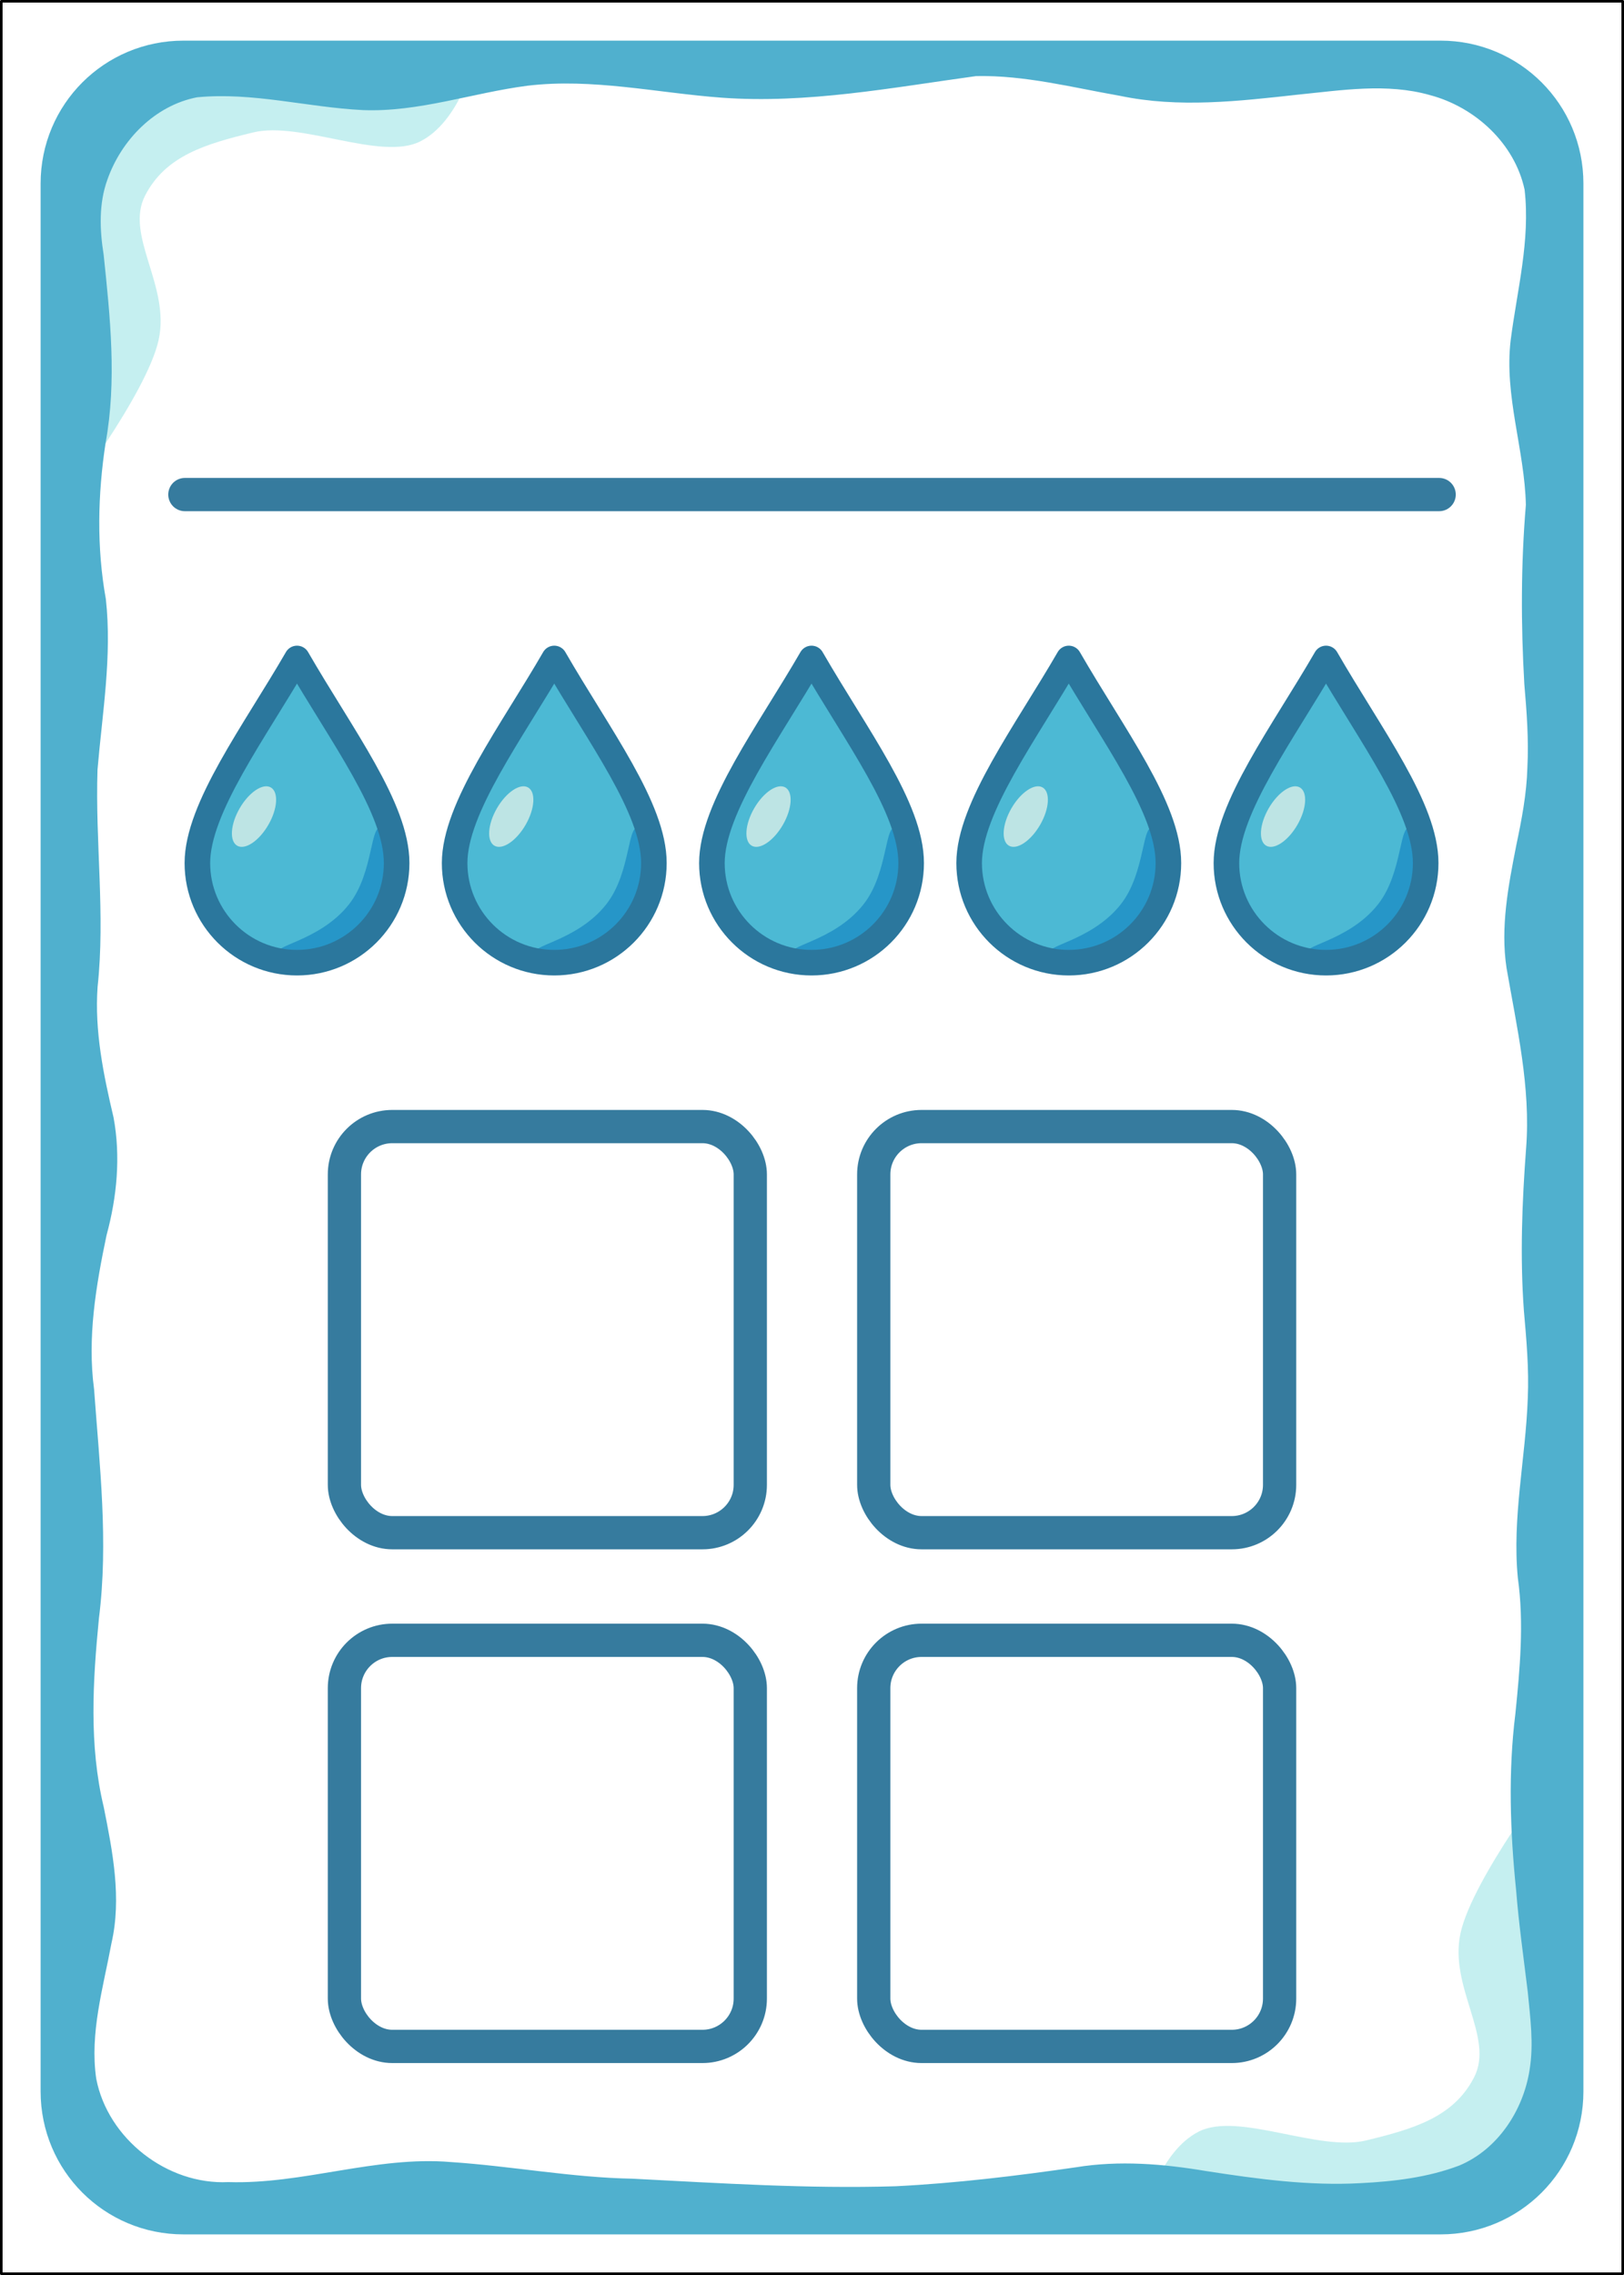 <?xml version="1.0" encoding="UTF-8" standalone="no"?>
<!-- Created with Inkscape (http://www.inkscape.org/) -->

<svg
   width="2.5in"
   height="3.5in"
   viewBox="0 0 63.5 88.9"
   version="1.1"
   id="svg1"
   inkscape:version="1.3.2 (091e20e, 2023-11-25, custom)"
   sodipodi:docname="karte.svg"
   xml:space="preserve"
   xmlns:inkscape="http://www.inkscape.org/namespaces/inkscape"
   xmlns:sodipodi="http://sodipodi.sourceforge.net/DTD/sodipodi-0.dtd"
   xmlns="http://www.w3.org/2000/svg"
   xmlns:svg="http://www.w3.org/2000/svg"><sodipodi:namedview
     id="namedview1"
     pagecolor="#ffffff"
     bordercolor="#000000"
     borderopacity="0.25"
     inkscape:showpageshadow="2"
     inkscape:pageopacity="0.0"
     inkscape:pagecheckerboard="0"
     inkscape:deskcolor="#d1d1d1"
     inkscape:document-units="mm"
     inkscape:zoom="1.0610059"
     inkscape:cx="293.11807"
     inkscape:cy="334.11691"
     inkscape:window-width="2560"
     inkscape:window-height="1369"
     inkscape:window-x="4472"
     inkscape:window-y="-8"
     inkscape:window-maximized="1"
     inkscape:current-layer="layer1" /><defs
     id="defs1" /><g
     inkscape:label="Ebene 1"
     inkscape:groupmode="layer"
     id="layer1"
     transform="translate(-5.602,-7.029)"><path
       style="fill:#c5eff0;fill-opacity:1;stroke:none;stroke-width:1.3;stroke-linecap:round;stroke-linejoin:round;stroke-dasharray:none;stroke-opacity:1;paint-order:stroke fill markers"
       d="m 50.369,93.494 h 13.346 l 2.825,-2.765 -0.125,-14.516 c 0,0 -3.235,4.23 -3.703,6.348 -0.468,2.118 1.334,4.076 0.529,5.643 -0.805,1.566 -2.38,2.021 -4.232,2.469 -1.852,0.447 -4.982,-1.125 -6.524,-0.353 -1.542,0.772 -2.116,3.174 -2.116,3.174 z"
       id="path48"
       sodipodi:nodetypes="cccczzzzc" /><path
       style="fill:#c5eff0;fill-opacity:1;stroke:none;stroke-width:1.3;stroke-linecap:round;stroke-linejoin:round;stroke-dasharray:none;stroke-opacity:1;paint-order:stroke fill markers"
       d="M 24.147,9.382 H 10.802 L 7.976,12.147 8.101,26.663 c 0,0 3.235,-4.23 3.703,-6.348 0.468,-2.118 -1.334,-4.076 -0.529,-5.643 0.805,-1.566 2.38,-2.021 4.232,-2.469 1.852,-0.447 4.982,1.125 6.524,0.353 1.542,-0.772 2.116,-3.174 2.116,-3.174 z"
       id="path47"
       sodipodi:nodetypes="cccczzzzc" /><rect
       style="fill:none;stroke:#000000;stroke-width:0.1;stroke-linecap:round;stroke-linejoin:round;stroke-dasharray:none;stroke-opacity:1;paint-order:markers stroke fill"
       id="rect2"
       width="88.8"
       height="63.4"
       x="-95.879"
       y="5.652"
       transform="rotate(-90)" /><path
       id="rect27"
       style="fill:#50b0ce;fill-opacity:1;stroke:none;stroke-width:0.1;stroke-dasharray:none;paint-order:stroke fill markers"
       d="M 12.777 8.617 C 9.681 8.617 7.19 11.108 7.19 14.203 L 7.19 88.755 C 7.19 91.85 9.681 94.342 12.777 94.342 L 61.928 94.342 C 65.023 94.342 67.515 91.85 67.515 88.755 L 67.515 14.203 C 67.515 11.108 65.023 8.617 61.928 8.617 L 12.777 8.617 z M 43.772 10.002 C 45.677 9.964 47.533 10.447 49.396 10.774 C 51.689 11.256 54.044 10.983 56.347 10.728 C 58.059 10.558 59.828 10.265 61.517 10.746 C 63.276 11.212 64.827 12.63 65.215 14.441 C 65.444 16.42 64.921 18.372 64.671 20.321 C 64.41 22.493 65.216 24.599 65.265 26.758 C 65.069 29.089 65.07 31.433 65.205 33.768 C 65.299 34.851 65.38 35.939 65.324 37.027 C 65.296 38.056 65.099 39.067 64.888 40.071 C 64.58 41.64 64.266 43.254 64.509 44.854 C 64.91 47.176 65.459 49.516 65.275 51.889 C 65.116 54.001 65.033 56.125 65.187 58.241 C 65.287 59.378 65.39 60.518 65.34 61.661 C 65.258 64.005 64.722 66.336 64.951 68.688 C 65.198 70.453 65.033 72.24 64.854 74.003 C 64.569 76.293 64.65 78.61 64.884 80.9 C 64.99 82.23 65.18 83.552 65.34 84.877 C 65.437 85.884 65.578 86.907 65.41 87.914 C 65.164 89.496 64.169 91.019 62.663 91.651 C 61.433 92.118 60.108 92.274 58.801 92.34 C 56.775 92.452 54.757 92.176 52.76 91.867 C 51.084 91.585 49.364 91.444 47.677 91.719 C 45.337 92.058 42.986 92.343 40.623 92.461 C 37.192 92.565 33.762 92.341 30.336 92.166 C 27.951 92.122 25.6 91.672 23.224 91.515 C 20.29 91.27 17.453 92.392 14.525 92.298 C 12.141 92.413 9.818 90.608 9.365 88.26 C 9.105 86.471 9.637 84.706 9.961 82.962 C 10.365 81.199 10.007 79.39 9.66 77.651 C 9.076 75.23 9.231 72.715 9.471 70.261 C 9.847 67.286 9.496 64.291 9.281 61.319 C 9.011 59.302 9.354 57.271 9.768 55.298 C 10.174 53.806 10.326 52.225 10.042 50.697 C 9.648 49.028 9.295 47.317 9.418 45.592 C 9.723 42.767 9.321 39.932 9.415 37.102 C 9.603 34.888 9.987 32.665 9.741 30.439 C 9.378 28.427 9.422 26.358 9.73 24.342 C 10.175 21.907 9.91 19.422 9.655 16.982 C 9.499 16.009 9.461 14.984 9.803 14.044 C 10.349 12.495 11.656 11.154 13.301 10.832 C 15.482 10.618 17.626 11.226 19.794 11.331 C 21.98 11.416 24.072 10.659 26.218 10.38 C 28.765 10.073 31.295 10.66 33.828 10.847 C 37.167 11.088 40.478 10.453 43.772 10.002 z " /><path
       style="fill:#d35f5f;fill-opacity:1;stroke:#367b9e;stroke-width:1.3;stroke-linecap:round;stroke-dasharray:none;stroke-opacity:1;paint-order:stroke fill markers"
       d="M 12.831,26.355 H 61.874"
       id="path29" /><g
       id="g45"
       transform="matrix(0.971,0,0,0.97,-0.252,-0.741)"
       style="stroke-width:1.03"><g
         id="g32"
         transform="translate(-17.545,-5.202)"
         style="stroke-width:1.03"><path
           id="path30"
           style="fill:#4cb9d4;stroke:none;stroke-width:1.339;stroke-linecap:round;stroke-linejoin:round;paint-order:stroke fill markers"
           d="m 39.546,47.982 c 0,2.216 -1.796,4.012 -4.012,4.012 -2.216,0 -4.012,-1.796 -4.012,-4.012 0,-2.216 2.304,-5.287 4.012,-8.243 1.818,3.149 4.012,6.028 4.012,8.243 z"
           sodipodi:nodetypes="ssscs" /><path
           id="ellipse32"
           style="fill:#2696c8;stroke-width:1.03;stroke-linecap:round;stroke-linejoin:round;paint-order:stroke fill markers"
           transform="rotate(30)"
           d="m 58.883,24.036 c 0,1.248 -2.246,3.244 -2.861,3.244 -0.615,0 1.104,-1.173 1.385,-3.092 0.242,-1.656 -0.969,-3.347 -0.355,-3.347 0.615,-1e-6 1.831,1.947 1.831,3.195 z"
           sodipodi:nodetypes="sssss" /><path
           id="path31"
           style="fill:none;stroke:#2b779d;stroke-width:1.03;stroke-linecap:round;stroke-linejoin:round;stroke-dasharray:none;paint-order:stroke fill markers"
           d="m 39.546,47.982 c 0,2.216 -1.796,4.012 -4.012,4.012 -2.216,0 -4.012,-1.796 -4.012,-4.012 0,-2.216 2.304,-5.287 4.012,-8.243 1.818,3.149 4.012,6.028 4.012,8.243 z"
           sodipodi:nodetypes="ssscs" /><ellipse
           style="fill:#bde4e4;fill-opacity:1;stroke:none;stroke-width:1.03;stroke-linecap:round;stroke-linejoin:round;stroke-dasharray:none;stroke-opacity:1;paint-order:stroke fill markers"
           id="path32"
           cx="52.328"
           cy="23.03"
           rx="0.667"
           ry="1.355"
           transform="rotate(30)" /></g><g
         id="g35"
         transform="translate(-7.186,-5.202)"
         style="stroke-width:1.03"><path
           id="path33"
           style="fill:#4cb9d4;stroke:none;stroke-width:1.339;stroke-linecap:round;stroke-linejoin:round;paint-order:stroke fill markers"
           d="m 39.546,47.982 c 0,2.216 -1.796,4.012 -4.012,4.012 -2.216,0 -4.012,-1.796 -4.012,-4.012 0,-2.216 2.304,-5.287 4.012,-8.243 1.818,3.149 4.012,6.028 4.012,8.243 z"
           sodipodi:nodetypes="ssscs" /><path
           id="path34"
           style="fill:#2696c8;stroke-width:1.03;stroke-linecap:round;stroke-linejoin:round;paint-order:stroke fill markers"
           transform="rotate(30)"
           d="m 58.883,24.036 c 0,1.248 -2.246,3.244 -2.861,3.244 -0.615,0 1.104,-1.173 1.385,-3.092 0.242,-1.656 -0.969,-3.347 -0.355,-3.347 0.615,-1e-6 1.831,1.947 1.831,3.195 z"
           sodipodi:nodetypes="sssss" /><path
           id="path35"
           style="fill:none;stroke:#2b779d;stroke-width:1.03;stroke-linecap:round;stroke-linejoin:round;stroke-dasharray:none;paint-order:stroke fill markers"
           d="m 39.546,47.982 c 0,2.216 -1.796,4.012 -4.012,4.012 -2.216,0 -4.012,-1.796 -4.012,-4.012 0,-2.216 2.304,-5.287 4.012,-8.243 1.818,3.149 4.012,6.028 4.012,8.243 z"
           sodipodi:nodetypes="ssscs" /><ellipse
           style="fill:#bde4e4;fill-opacity:1;stroke:none;stroke-width:1.03;stroke-linecap:round;stroke-linejoin:round;stroke-dasharray:none;stroke-opacity:1;paint-order:stroke fill markers"
           id="ellipse35"
           cx="52.328"
           cy="23.03"
           rx="0.667"
           ry="1.355"
           transform="rotate(30)" /></g><g
         id="g38"
         transform="translate(3.174,-5.202)"
         style="stroke-width:1.03"><path
           id="path36"
           style="fill:#4cb9d4;stroke:none;stroke-width:1.339;stroke-linecap:round;stroke-linejoin:round;paint-order:stroke fill markers"
           d="m 39.546,47.982 c 0,2.216 -1.796,4.012 -4.012,4.012 -2.216,0 -4.012,-1.796 -4.012,-4.012 0,-2.216 2.304,-5.287 4.012,-8.243 1.818,3.149 4.012,6.028 4.012,8.243 z"
           sodipodi:nodetypes="ssscs" /><path
           id="path37"
           style="fill:#2696c8;stroke-width:1.03;stroke-linecap:round;stroke-linejoin:round;paint-order:stroke fill markers"
           transform="rotate(30)"
           d="m 58.883,24.036 c 0,1.248 -2.246,3.244 -2.861,3.244 -0.615,0 1.104,-1.173 1.385,-3.092 0.242,-1.656 -0.969,-3.347 -0.355,-3.347 0.615,-1e-6 1.831,1.947 1.831,3.195 z"
           sodipodi:nodetypes="sssss" /><path
           id="path38"
           style="fill:none;stroke:#2b779d;stroke-width:1.03;stroke-linecap:round;stroke-linejoin:round;stroke-dasharray:none;paint-order:stroke fill markers"
           d="m 39.546,47.982 c 0,2.216 -1.796,4.012 -4.012,4.012 -2.216,0 -4.012,-1.796 -4.012,-4.012 0,-2.216 2.304,-5.287 4.012,-8.243 1.818,3.149 4.012,6.028 4.012,8.243 z"
           sodipodi:nodetypes="ssscs" /><ellipse
           style="fill:#bde4e4;fill-opacity:1;stroke:none;stroke-width:1.03;stroke-linecap:round;stroke-linejoin:round;stroke-dasharray:none;stroke-opacity:1;paint-order:stroke fill markers"
           id="ellipse38"
           cx="52.328"
           cy="23.03"
           rx="0.667"
           ry="1.355"
           transform="rotate(30)" /></g><g
         id="g41"
         transform="translate(13.533,-5.202)"
         style="stroke-width:1.03"><path
           id="path39"
           style="fill:#4cb9d4;stroke:none;stroke-width:1.339;stroke-linecap:round;stroke-linejoin:round;paint-order:stroke fill markers"
           d="m 39.546,47.982 c 0,2.216 -1.796,4.012 -4.012,4.012 -2.216,0 -4.012,-1.796 -4.012,-4.012 0,-2.216 2.304,-5.287 4.012,-8.243 1.818,3.149 4.012,6.028 4.012,8.243 z"
           sodipodi:nodetypes="ssscs" /><path
           id="path40"
           style="fill:#2696c8;stroke-width:1.03;stroke-linecap:round;stroke-linejoin:round;paint-order:stroke fill markers"
           transform="rotate(30)"
           d="m 58.883,24.036 c 0,1.248 -2.246,3.244 -2.861,3.244 -0.615,0 1.104,-1.173 1.385,-3.092 0.242,-1.656 -0.969,-3.347 -0.355,-3.347 0.615,-1e-6 1.831,1.947 1.831,3.195 z"
           sodipodi:nodetypes="sssss" /><path
           id="path41"
           style="fill:none;stroke:#2b779d;stroke-width:1.03;stroke-linecap:round;stroke-linejoin:round;stroke-dasharray:none;paint-order:stroke fill markers"
           d="m 39.546,47.982 c 0,2.216 -1.796,4.012 -4.012,4.012 -2.216,0 -4.012,-1.796 -4.012,-4.012 0,-2.216 2.304,-5.287 4.012,-8.243 1.818,3.149 4.012,6.028 4.012,8.243 z"
           sodipodi:nodetypes="ssscs" /><ellipse
           style="fill:#bde4e4;fill-opacity:1;stroke:none;stroke-width:1.03;stroke-linecap:round;stroke-linejoin:round;stroke-dasharray:none;stroke-opacity:1;paint-order:stroke fill markers"
           id="ellipse41"
           cx="52.328"
           cy="23.03"
           rx="0.667"
           ry="1.355"
           transform="rotate(30)" /></g><g
         id="g44"
         transform="translate(23.893,-5.202)"
         style="stroke-width:1.03"><path
           id="path42"
           style="fill:#4cb9d4;stroke:none;stroke-width:1.339;stroke-linecap:round;stroke-linejoin:round;paint-order:stroke fill markers"
           d="m 39.546,47.982 c 0,2.216 -1.796,4.012 -4.012,4.012 -2.216,0 -4.012,-1.796 -4.012,-4.012 0,-2.216 2.304,-5.287 4.012,-8.243 1.818,3.149 4.012,6.028 4.012,8.243 z"
           sodipodi:nodetypes="ssscs" /><path
           id="path43"
           style="fill:#2696c8;stroke-width:1.03;stroke-linecap:round;stroke-linejoin:round;paint-order:stroke fill markers"
           transform="rotate(30)"
           d="m 58.883,24.036 c 0,1.248 -2.246,3.244 -2.861,3.244 -0.615,0 1.104,-1.173 1.385,-3.092 0.242,-1.656 -0.969,-3.347 -0.355,-3.347 0.615,-1e-6 1.831,1.947 1.831,3.195 z"
           sodipodi:nodetypes="sssss" /><path
           id="path44"
           style="fill:none;stroke:#2b779d;stroke-width:1.03;stroke-linecap:round;stroke-linejoin:round;stroke-dasharray:none;paint-order:stroke fill markers"
           d="m 39.546,47.982 c 0,2.216 -1.796,4.012 -4.012,4.012 -2.216,0 -4.012,-1.796 -4.012,-4.012 0,-2.216 2.304,-5.287 4.012,-8.243 1.818,3.149 4.012,6.028 4.012,8.243 z"
           sodipodi:nodetypes="ssscs" /><ellipse
           style="fill:#bde4e4;fill-opacity:1;stroke:none;stroke-width:1.03;stroke-linecap:round;stroke-linejoin:round;stroke-dasharray:none;stroke-opacity:1;paint-order:stroke fill markers"
           id="ellipse44"
           cx="52.328"
           cy="23.03"
           rx="0.667"
           ry="1.355"
           transform="rotate(30)" /></g></g><g
       id="g55"
       transform="translate(0.347)"><rect
         style="fill:none;fill-opacity:1;stroke:#367b9e;stroke-width:1.3;stroke-linecap:round;stroke-linejoin:round;stroke-dasharray:none;stroke-opacity:1;paint-order:stroke fill markers"
         id="rect49"
         width="15.87"
         height="15.87"
         x="18.722"
         y="51.052"
         ry="1.87"
         rx="1.87" /><rect
         style="fill:none;fill-opacity:1;stroke:#367b9e;stroke-width:1.3;stroke-linecap:round;stroke-linejoin:round;stroke-dasharray:none;stroke-opacity:1;paint-order:stroke fill markers"
         id="rect53"
         width="15.87"
         height="15.87"
         x="39.419"
         y="51.052"
         ry="1.87"
         rx="1.87" /><rect
         style="fill:none;fill-opacity:1;stroke:#367b9e;stroke-width:1.3;stroke-linecap:round;stroke-linejoin:round;stroke-dasharray:none;stroke-opacity:1;paint-order:stroke fill markers"
         id="rect54"
         width="15.87"
         height="15.87"
         x="18.722"
         y="71.127"
         ry="1.87"
         rx="1.87" /><rect
         style="fill:none;fill-opacity:1;stroke:#367b9e;stroke-width:1.3;stroke-linecap:round;stroke-linejoin:round;stroke-dasharray:none;stroke-opacity:1;paint-order:stroke fill markers"
         id="rect55"
         width="15.87"
         height="15.87"
         x="39.419"
         y="71.127"
         ry="1.87"
         rx="1.87" /></g></g></svg>
